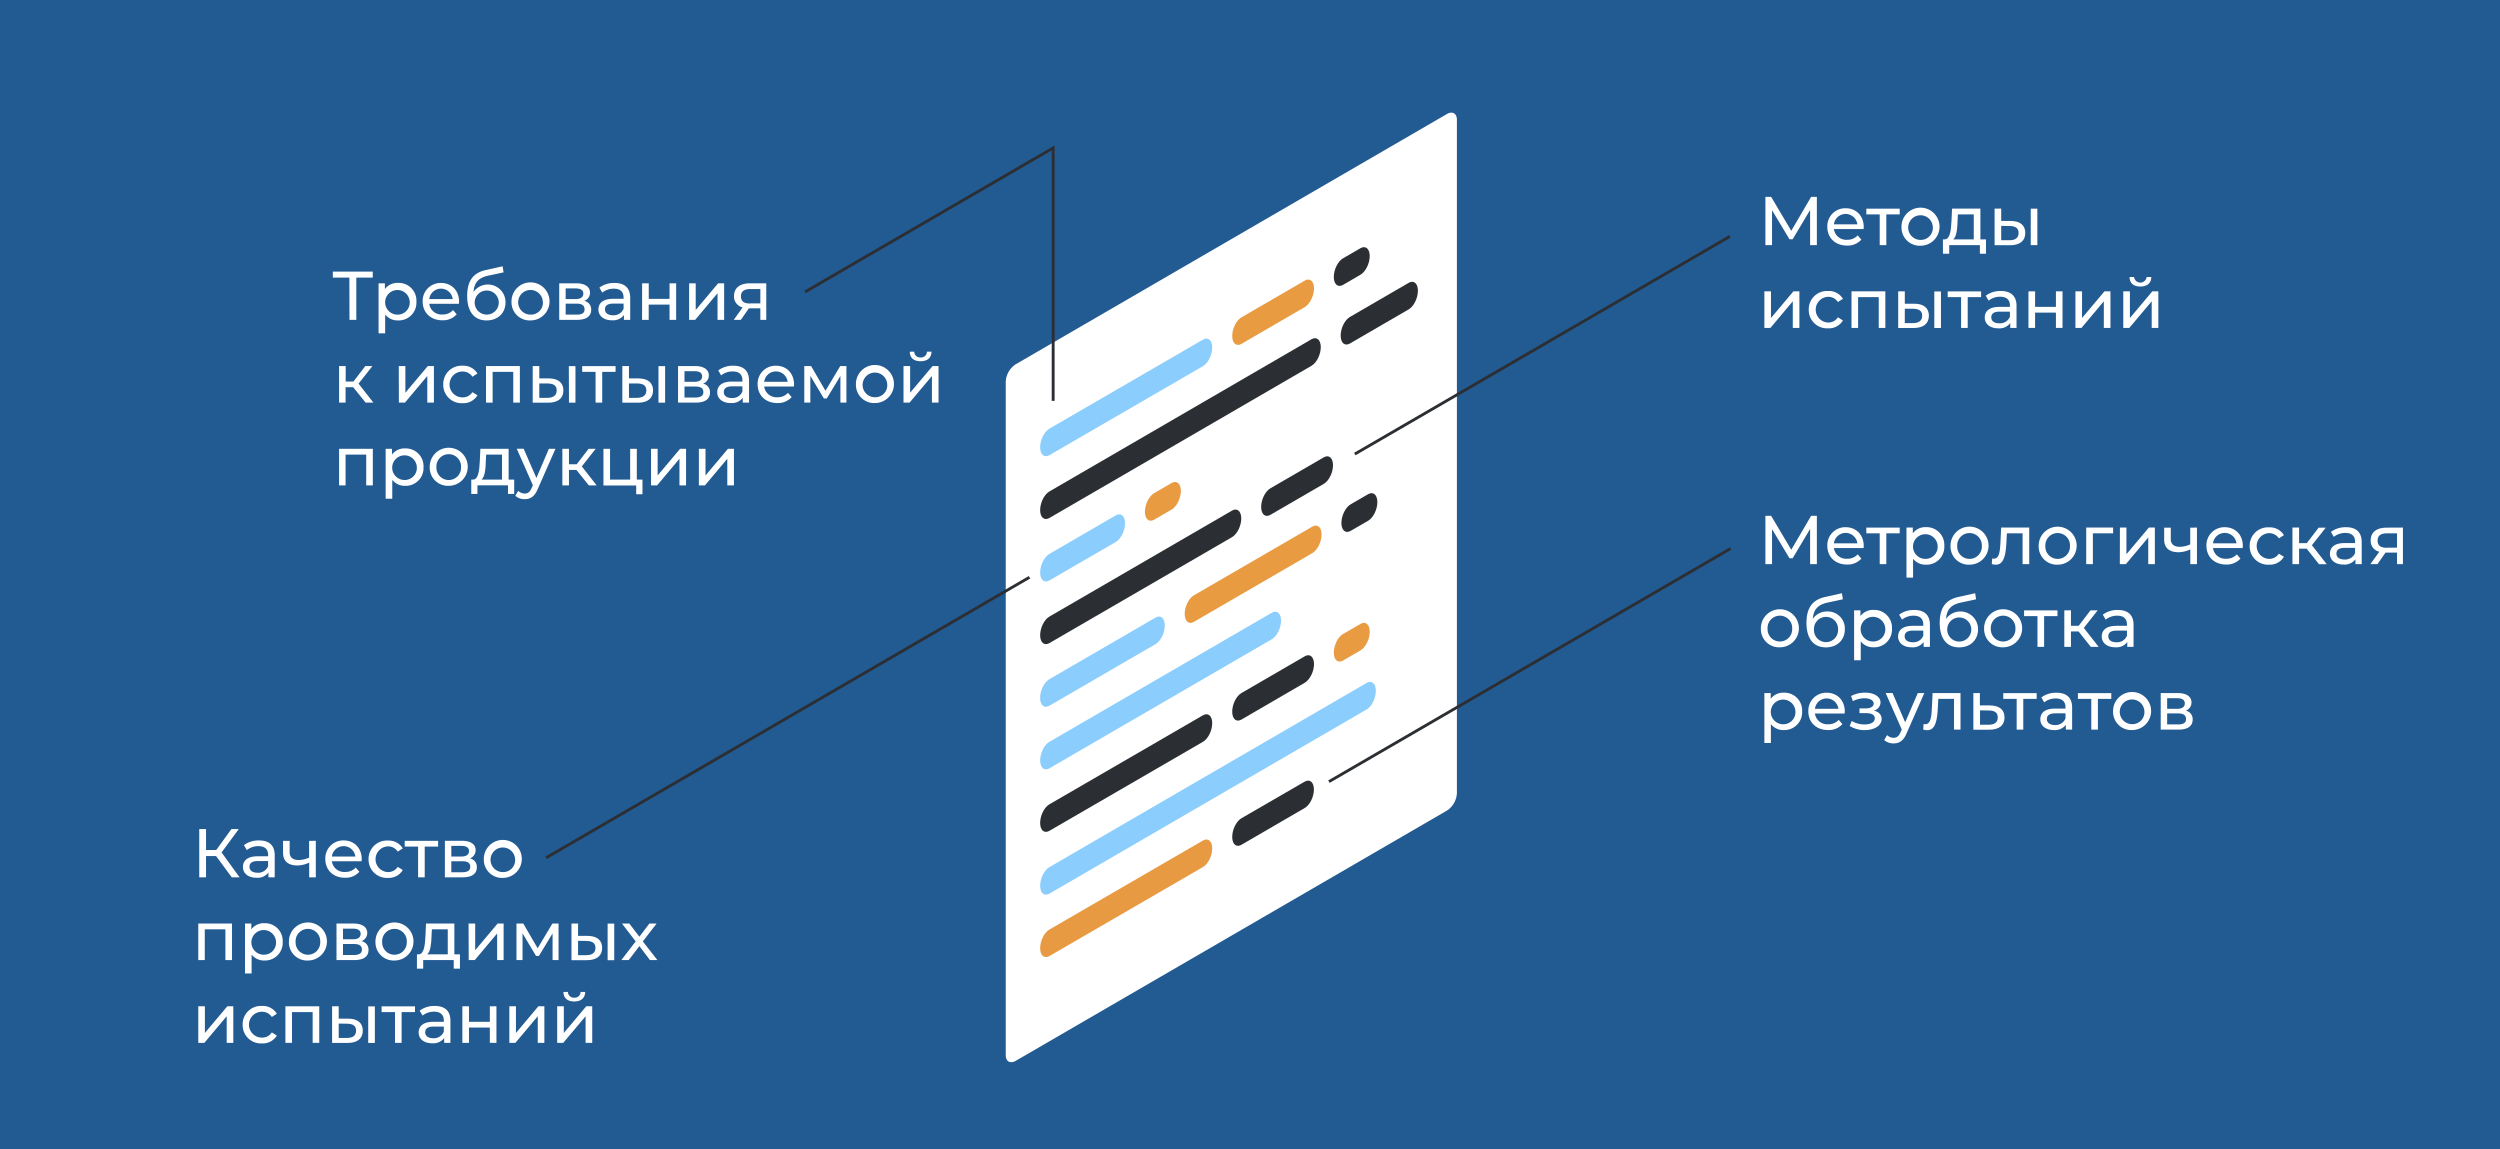 <svg xmlns="http://www.w3.org/2000/svg" viewBox="0 0 870 400"><defs><style>.cls-1{fill:#225a92;}.cls-2{fill:#fff;}.cls-3{fill:#8bcdfd;}.cls-4{fill:#e99b42;}.cls-5{fill:#2b2e32;}.cls-6{fill:#e89a42;}.cls-7{fill:none;stroke:#2b2e32;stroke-miterlimit:10;}</style></defs><g id="Layer_2" data-name="Layer 2"><g id="Layer_1-2" data-name="Layer 1"><rect class="cls-1" width="870" height="400"/><path class="cls-2" d="M507,276.08a7.71,7.71,0,0,1-3.46,6l-150.08,87.1c-1.9,1.1-3.46.2-3.46-2V132.77a7.71,7.71,0,0,1,3.46-6l150.08-87.1c1.9-1.1,3.46-.2,3.46,2Z"/><path class="cls-3" d="M418.65,127.41l-53.48,31c-1.77,1-3.2-.21-3.2-2.76s1.43-5.45,3.2-6.47l53.48-31c1.77-1,3.2.21,3.2,2.76S420.42,126.38,418.65,127.41Z"/><path class="cls-4" d="M454.05,106.87,432,119.68c-1.76,1-3.19-.21-3.19-2.76s1.43-5.45,3.19-6.47l22.09-12.82c1.76-1,3.19.22,3.19,2.77S455.81,105.84,454.05,106.87Z"/><path class="cls-5" d="M473.47,95.59l-6.12,3.56c-1.76,1-3.19-.22-3.19-2.77s1.43-5.45,3.19-6.47l6.12-3.55c1.76-1,3.19.21,3.19,2.76S475.23,94.57,473.47,95.59Z"/><path class="cls-5" d="M456.44,127.27l-91.27,53c-1.77,1-3.2-.21-3.2-2.76s1.43-5.45,3.2-6.47l91.27-53c1.76-1,3.19.22,3.19,2.77S458.2,126.24,456.44,127.27Z"/><path class="cls-5" d="M490.24,107.65l-20.49,11.9c-1.77,1-3.2-.22-3.2-2.77s1.43-5.45,3.2-6.47l20.49-11.89c1.76-1,3.19.21,3.19,2.76S492,106.63,490.24,107.65Z"/><path class="cls-3" d="M388.32,188.59,365.17,202c-1.77,1-3.2-.21-3.2-2.76s1.43-5.45,3.2-6.47l23.15-13.44c1.76-1,3.19.22,3.19,2.77S390.08,187.57,388.32,188.59Z"/><path class="cls-4" d="M407.74,177.32l-6.12,3.55c-1.76,1-3.19-.22-3.19-2.77s1.43-5.44,3.19-6.47l6.12-3.55c1.77-1,3.2.21,3.2,2.77S409.51,176.29,407.74,177.32Z"/><path class="cls-5" d="M428.77,186.91l-63.6,36.9c-1.77,1-3.2-.21-3.2-2.76s1.43-5.45,3.2-6.47l63.6-36.91c1.76-1,3.19.21,3.19,2.76S430.53,185.88,428.77,186.91Z"/><path class="cls-5" d="M460.7,168.37l-18.63,10.81c-1.76,1-3.19-.21-3.19-2.76s1.43-5.45,3.19-6.47l18.63-10.81c1.76-1,3.19.21,3.19,2.76S462.46,167.35,460.7,168.37Z"/><path class="cls-3" d="M402.16,224.14l-37,21.46c-1.77,1-3.2-.21-3.2-2.76s1.43-5.45,3.2-6.47l37-21.47c1.76-1,3.19.22,3.19,2.77S403.92,223.11,402.16,224.14Z"/><path class="cls-4" d="M456.71,192.48l-41.25,23.94c-1.76,1-3.19-.22-3.19-2.77s1.43-5.45,3.19-6.47l41.25-23.93c1.76-1,3.19.21,3.19,2.76S458.47,191.46,456.71,192.48Z"/><path class="cls-5" d="M476.13,181.21,470,184.76c-1.76,1-3.19-.22-3.19-2.77s1.43-5.44,3.19-6.47l6.12-3.55c1.77-1,3.2.22,3.2,2.77S477.9,180.18,476.13,181.21Z"/><path class="cls-3" d="M442.6,222.45l-77.43,44.94c-1.77,1-3.2-.21-3.2-2.76s1.43-5.45,3.2-6.47l77.43-44.94c1.77-1,3.2.21,3.2,2.76S444.37,221.43,442.6,222.45Z"/><path class="cls-5" d="M418.65,258.14l-53.48,31c-1.77,1-3.2-.21-3.2-2.76s1.43-5.45,3.2-6.47l53.48-31c1.77-1,3.2.21,3.2,2.76S420.42,257.12,418.65,258.14Z"/><path class="cls-5" d="M454.05,237.6,432,250.42c-1.76,1-3.19-.21-3.19-2.76s1.43-5.45,3.19-6.47l22.09-12.82c1.76-1,3.19.21,3.19,2.76S455.81,236.58,454.05,237.6Z"/><path class="cls-4" d="M473.47,226.33l-6.12,3.55c-1.76,1-3.19-.21-3.19-2.76s1.43-5.45,3.19-6.47l6.12-3.55c1.76-1,3.19.21,3.19,2.76S475.23,225.31,473.47,226.33Z"/><path class="cls-3" d="M475.6,246.88,365.17,311c-1.77,1-3.2-.21-3.2-2.76s1.43-5.45,3.2-6.47L475.6,237.65c1.76-1,3.19.21,3.19,2.76S477.36,245.86,475.6,246.88Z"/><path class="cls-6" d="M418.65,301.72l-53.48,31c-1.77,1-3.2-.21-3.2-2.76s1.43-5.45,3.2-6.47l53.48-31c1.77-1,3.2.21,3.2,2.76S420.42,300.7,418.65,301.72Z"/><path class="cls-5" d="M454.05,281.18,432,294c-1.76,1-3.19-.21-3.19-2.76s1.43-5.45,3.19-6.48L454.05,272c1.76-1,3.19.21,3.19,2.76S455.81,280.16,454.05,281.18Z"/><line class="cls-7" x1="190" y1="298.53" x2="358.26" y2="200.89"/><line class="cls-7" x1="471.47" y1="158.01" x2="602.02" y2="82.25"/><line class="cls-7" x1="462.47" y1="272.01" x2="602.26" y2="190.89"/><path class="cls-2" d="M121.58,96.6h-5.76V94.51h13.9V96.6H124v14.71h-2.38Z"/><path class="cls-2" d="M144.91,105a6.18,6.18,0,0,1-6.43,6.51,5.44,5.44,0,0,1-4.44-2.07V116h-2.3V98.59h2.2v2a5.43,5.43,0,0,1,4.54-2.14A6.17,6.17,0,0,1,144.91,105Zm-2.33,0a4.28,4.28,0,1,0-4.29,4.49A4.2,4.2,0,0,0,142.58,105Z"/><path class="cls-2" d="M159.7,105.72H149.38a4.3,4.3,0,0,0,4.6,3.72,4.77,4.77,0,0,0,3.68-1.53l1.27,1.48a6.38,6.38,0,0,1-5,2.07c-4.1,0-6.84-2.71-6.84-6.51a6.23,6.23,0,0,1,6.39-6.48c3.67,0,6.28,2.64,6.28,6.56C159.74,105.22,159.72,105.51,159.7,105.72Zm-10.32-1.65h8.16a4.11,4.11,0,0,0-8.16,0Z"/><path class="cls-2" d="M175.92,105.22c0,3.74-2.69,6.29-6.58,6.29-4.34,0-6.76-3.12-6.76-8.48s2.13-8.11,6.52-9.07l5.81-1.3.34,2.12-5.35,1.15c-3.32.72-4.88,2.35-5.12,5.66a6.14,6.14,0,0,1,11.14,3.63Zm-2.35.07a4.19,4.19,0,1,0-8.38,0,4.19,4.19,0,1,0,8.38,0Z"/><path class="cls-2" d="M178,105a6.62,6.62,0,1,1,6.63,6.51A6.33,6.33,0,0,1,178,105Zm10.9,0a4.29,4.29,0,1,0-4.27,4.49A4.17,4.17,0,0,0,188.93,105Z"/><path class="cls-2" d="M205.73,107.81c0,2.21-1.63,3.5-5,3.5h-6.12V98.59h5.91c3,0,4.8,1.18,4.8,3.27a3,3,0,0,1-2,2.85A3,3,0,0,1,205.73,107.81Zm-8.88-3.74h3.45c1.76,0,2.69-.65,2.69-1.88s-.93-1.82-2.69-1.82h-3.45Zm6.57,3.6c0-1.32-.84-2-2.73-2h-3.84v3.82h3.69C202.44,109.54,203.42,109,203.42,107.67Z"/><path class="cls-2" d="M219.31,103.63v7.68h-2.18v-1.68a4.72,4.72,0,0,1-4.18,1.83c-2.88,0-4.7-1.54-4.7-3.75,0-2,1.32-3.72,5.11-3.72H217v-.45c0-2-1.13-3.08-3.41-3.08a6.42,6.42,0,0,0-4,1.37l-1-1.73a8.49,8.49,0,0,1,5.25-1.63C217.34,98.47,219.31,100.15,219.31,103.63Zm-2.3,3.8v-1.78h-3.55c-2.28,0-2.93.89-2.93,2,0,1.27,1.05,2.06,2.81,2.06A3.7,3.7,0,0,0,217,107.43Z"/><path class="cls-2" d="M223.46,98.59h2.31V104H233v-5.4h2.3v12.72H233V106h-7.25v5.32h-2.31Z"/><path class="cls-2" d="M239.81,98.59h2.3v9.27l7.8-9.27H252v12.72h-2.3v-9.26l-7.78,9.26h-2.11Z"/><path class="cls-2" d="M266.66,98.59v12.72H264.6v-4h-4l-2.79,4h-2.47l3.1-4.34a3.83,3.83,0,0,1-3-3.91c0-3,2.19-4.47,5.59-4.47Zm-5.59,7h3.53v-5h-3.43c-2.12,0-3.32.74-3.32,2.52S258.93,105.63,261.07,105.63Z"/><path class="cls-2" d="M122.9,134.74h-2.64v5.37H118V127.39h2.3v5.38H123l4.13-5.38h2.47l-4.82,6.12,5.16,6.6h-2.71Z"/><path class="cls-2" d="M138.77,127.39h2.3v9.27l7.8-9.27H151v12.72h-2.3v-9.26l-7.78,9.26h-2.11Z"/><path class="cls-2" d="M154.25,133.75a6.36,6.36,0,0,1,6.72-6.48,5.68,5.68,0,0,1,5.18,2.71l-1.75,1.13a4,4,0,0,0-3.46-1.82,4.48,4.48,0,0,0,0,9,4,4,0,0,0,3.46-1.82l1.75,1.1a5.68,5.68,0,0,1-5.18,2.74A6.38,6.38,0,0,1,154.25,133.75Z"/><path class="cls-2" d="M180.91,127.39v12.72h-2.3v-10.7h-7.18v10.7h-2.3V127.39Z"/><path class="cls-2" d="M196.06,135.87c0,2.76-1.92,4.29-5.33,4.27l-5.35,0V127.39h2.3v4.3l3.43,0C194.33,131.74,196.06,133.25,196.06,135.87Zm-2.33,0c0-1.68-1.08-2.4-3.17-2.42l-2.88,0v5l2.88,0C192.62,138.41,193.73,137.55,193.73,135.84Zm4.22-8.45h2.31v12.72H198Z"/><path class="cls-2" d="M214.22,129.41h-4.65v10.7h-2.31v-10.7h-4.65v-2h11.61Z"/><path class="cls-2" d="M227.26,135.87c0,2.76-1.92,4.29-5.33,4.27l-5.36,0V127.39h2.31v4.3l3.43,0C225.53,131.74,227.26,133.25,227.26,135.87Zm-2.33,0c0-1.68-1.08-2.4-3.17-2.42l-2.88,0v5l2.88,0C223.82,138.41,224.93,137.55,224.93,135.84Zm4.22-8.45h2.31v12.72h-2.31Z"/><path class="cls-2" d="M247.08,136.61c0,2.21-1.63,3.5-5,3.5h-6.12V127.39h5.91c3,0,4.8,1.18,4.8,3.27a3,3,0,0,1-2,2.85A3,3,0,0,1,247.08,136.61Zm-8.88-3.74h3.45c1.76,0,2.69-.65,2.69-1.88s-.93-1.82-2.69-1.82H238.2Zm6.57,3.6c0-1.32-.83-1.95-2.73-1.95H238.2v3.82h3.69C243.79,138.34,244.77,137.76,244.77,136.47Z"/><path class="cls-2" d="M260.66,132.43v7.68h-2.18v-1.68a4.72,4.72,0,0,1-4.18,1.83c-2.88,0-4.7-1.54-4.7-3.75,0-2,1.32-3.72,5.11-3.72h3.65v-.45c0-2-1.13-3.08-3.41-3.08a6.42,6.42,0,0,0-4,1.37l-1-1.73a8.49,8.49,0,0,1,5.25-1.63C258.7,127.27,260.66,129,260.66,132.43Zm-2.3,3.8v-1.78h-3.55c-2.28,0-2.93.89-2.93,2,0,1.27,1.05,2.06,2.81,2.06A3.69,3.69,0,0,0,258.36,136.23Z"/><path class="cls-2" d="M276.26,134.52H265.94a4.31,4.31,0,0,0,4.61,3.72,4.74,4.74,0,0,0,3.67-1.53l1.28,1.48a6.39,6.39,0,0,1-5,2.07c-4.11,0-6.84-2.71-6.84-6.51a6.23,6.23,0,0,1,6.38-6.48c3.67,0,6.29,2.64,6.29,6.56A5.6,5.6,0,0,1,276.26,134.52Zm-10.32-1.65h8.16a4.11,4.11,0,0,0-8.16,0Z"/><path class="cls-2" d="M294.55,127.39v12.72h-2.09v-9.28l-4.75,7.84h-1L282,130.8v9.31h-2.11V127.39h2.37l5,8.6,5.14-8.6Z"/><path class="cls-2" d="M297.86,133.75a6.62,6.62,0,1,1,6.63,6.51A6.33,6.33,0,0,1,297.86,133.75Zm10.9,0a4.29,4.29,0,1,0-4.27,4.49A4.17,4.17,0,0,0,308.76,133.75Z"/><path class="cls-2" d="M314.42,127.39h2.31v9.27l7.8-9.27h2.08v12.72h-2.3v-9.26l-7.78,9.26h-2.11Zm2.19-5h1.56a2,2,0,0,0,2.18,2,2,2,0,0,0,2.21-2h1.61c-.05,2.16-1.47,3.32-3.8,3.32S316.63,124.58,316.61,122.42Z"/><path class="cls-2" d="M129.74,156.19v12.72h-2.3v-10.7h-7.18v10.7H118V156.19Z"/><path class="cls-2" d="M147.38,162.55a6.18,6.18,0,0,1-6.43,6.51,5.44,5.44,0,0,1-4.44-2.07v6.58h-2.3V156.19h2.21v2a5.4,5.4,0,0,1,4.53-2.14A6.18,6.18,0,0,1,147.38,162.55Zm-2.32,0a4.29,4.29,0,1,0-4.3,4.49A4.21,4.21,0,0,0,145.06,162.55Z"/><path class="cls-2" d="M149.54,162.55a6.62,6.62,0,1,1,6.63,6.51A6.33,6.33,0,0,1,149.54,162.55Zm10.9,0a4.29,4.29,0,1,0-8.57,0,4.29,4.29,0,1,0,8.57,0Z"/><path class="cls-2" d="M178.94,166.9v5h-2.16v-3H166.15v3H164v-5h.67c1.82-.1,2.14-3.19,2.3-6.41l.2-4.3H177V166.9Zm-11.37,0h7.13v-8.69h-5.52l-.12,2.45C169,163.3,168.72,165.89,167.57,166.9Z"/><path class="cls-2" d="M193.3,156.19l-6.17,14c-1.13,2.68-2.6,3.52-4.54,3.52a4.76,4.76,0,0,1-3.26-1.17l1-1.73a3.26,3.26,0,0,0,2.28.94c1.1,0,1.8-.51,2.43-2l.4-.89-5.61-12.7h2.4l4.44,10.18L191,156.19Z"/><path class="cls-2" d="M200.59,163.54H198v5.37h-2.3V156.19H198v5.38h2.69l4.13-5.38h2.47l-4.82,6.12,5.16,6.6h-2.72Z"/><path class="cls-2" d="M223.58,166.9V172H221.4v-3.05H210V156.19h2.3V166.9h7V156.19h2.31V166.9Z"/><path class="cls-2" d="M226.56,156.19h2.3v9.27l7.8-9.27h2.09v12.72h-2.3v-9.26l-7.78,9.26h-2.11Z"/><path class="cls-2" d="M243.21,156.19h2.31v9.27l7.8-9.27h2.09v12.72H253.1v-9.26l-7.77,9.26h-2.12Z"/><path class="cls-2" d="M629.92,85.31l0-12.24-6.08,10.2h-1.1l-6.07-10.12V85.31h-2.31V68.51h2l7,11.81,6.91-11.81h2l0,16.8Z"/><path class="cls-2" d="M648.52,79.72H638.2a4.31,4.31,0,0,0,4.61,3.72,4.75,4.75,0,0,0,3.67-1.53l1.27,1.48a6.36,6.36,0,0,1-5,2.07c-4.11,0-6.84-2.71-6.84-6.51a6.23,6.23,0,0,1,6.38-6.48c3.67,0,6.29,2.64,6.29,6.56C648.57,79.22,648.54,79.51,648.52,79.72ZM638.2,78.07h8.16a4.11,4.11,0,0,0-8.16,0Z"/><path class="cls-2" d="M661.1,74.61h-4.66v10.7h-2.3V74.61h-4.66v-2H661.1Z"/><path class="cls-2" d="M661.72,79a6.62,6.62,0,1,1,6.62,6.51A6.33,6.33,0,0,1,661.72,79Zm10.9,0a4.29,4.29,0,1,0-4.28,4.49A4.18,4.18,0,0,0,672.62,79Z"/><path class="cls-2" d="M691.12,83.3v5H689v-3H678.33v3h-2.19v-5h.68c1.82-.1,2.13-3.19,2.3-6.41l.19-4.3h9.87V83.3Zm-11.38,0h7.13V74.61h-5.52l-.12,2.45C681.14,79.7,680.9,82.29,679.74,83.3Z"/><path class="cls-2" d="M704.8,81.07c0,2.76-1.92,4.29-5.33,4.27l-5.35,0V72.59h2.3v4.3l3.44,0C703.07,76.94,704.8,78.45,704.8,81.07Zm-2.33,0c0-1.68-1.08-2.4-3.17-2.42l-2.88-.05v5l2.88,0C701.37,83.61,702.47,82.75,702.47,81Zm4.23-8.45H709V85.31h-2.3Z"/><path class="cls-2" d="M614,101.39h2.3v9.27l7.8-9.27h2.09v12.72h-2.3v-9.26l-7.78,9.26H614Z"/><path class="cls-2" d="M629.44,107.75a6.36,6.36,0,0,1,6.72-6.48,5.67,5.67,0,0,1,5.18,2.71l-1.75,1.13a3.94,3.94,0,0,0-3.45-1.82,4.48,4.48,0,0,0,0,8.95,3.94,3.94,0,0,0,3.45-1.82l1.75,1.1a5.67,5.67,0,0,1-5.18,2.74A6.38,6.38,0,0,1,629.44,107.75Z"/><path class="cls-2" d="M656.1,101.39v12.72h-2.3v-10.7h-7.18v10.7h-2.3V101.39Z"/><path class="cls-2" d="M671.25,109.87c0,2.76-1.92,4.29-5.33,4.27l-5.35,0V101.39h2.3v4.3l3.43,0C669.52,105.74,671.25,107.25,671.25,109.87Zm-2.33,0c0-1.68-1.08-2.4-3.17-2.42l-2.88,0v5l2.88,0C667.82,112.41,668.92,111.55,668.92,109.84Zm4.22-8.45h2.31v12.72h-2.31Z"/><path class="cls-2" d="M689.42,103.41h-4.66v10.7h-2.3v-10.7H677.8v-2h11.62Z"/><path class="cls-2" d="M701.75,106.43v7.68h-2.18v-1.68a4.72,4.72,0,0,1-4.18,1.83c-2.88,0-4.7-1.54-4.7-3.75,0-2,1.32-3.72,5.11-3.72h3.65v-.45c0-2-1.13-3.08-3.41-3.08a6.42,6.42,0,0,0-4,1.37l-1-1.73a8.49,8.49,0,0,1,5.25-1.63C699.78,101.27,701.75,103,701.75,106.43Zm-2.3,3.8v-1.78h-3.56c-2.27,0-2.92.89-2.92,2,0,1.27,1,2.06,2.81,2.06A3.7,3.7,0,0,0,699.45,110.23Z"/><path class="cls-2" d="M705.9,101.39h2.31v5.4h7.25v-5.4h2.3v12.72h-2.3v-5.32h-7.25v5.32H705.9Z"/><path class="cls-2" d="M722.25,101.39h2.3v9.27l7.8-9.27h2.09v12.72h-2.31v-9.26l-7.77,9.26h-2.11Z"/><path class="cls-2" d="M738.9,101.39h2.31v9.27l7.8-9.27h2.09v12.72h-2.31v-9.26L741,114.11H738.9Zm2.19-5h1.56a2.21,2.21,0,0,0,4.39,0h1.61c0,2.16-1.47,3.32-3.8,3.32S741.11,98.58,741.09,96.42Z"/><path class="cls-2" d="M629.92,196.31l0-12.24-6.08,10.2h-1.1l-6.07-10.12v12.16h-2.31v-16.8h2l7,11.81,6.91-11.81h2l0,16.8Z"/><path class="cls-2" d="M648.52,190.72H638.2a4.31,4.31,0,0,0,4.61,3.72,4.75,4.75,0,0,0,3.67-1.53l1.27,1.48a6.36,6.36,0,0,1-5,2.07c-4.11,0-6.84-2.71-6.84-6.51a6.23,6.23,0,0,1,6.38-6.48c3.67,0,6.29,2.64,6.29,6.56C648.57,190.22,648.54,190.51,648.52,190.72Zm-10.32-1.65h8.16a4.11,4.11,0,0,0-8.16,0Z"/><path class="cls-2" d="M661.1,185.61h-4.66v10.7h-2.3v-10.7h-4.66v-2H661.1Z"/><path class="cls-2" d="M676.62,190a6.18,6.18,0,0,1-6.43,6.51,5.44,5.44,0,0,1-4.44-2.07V201h-2.3V183.59h2.21v2a5.4,5.4,0,0,1,4.53-2.14A6.17,6.17,0,0,1,676.62,190Zm-2.32,0a4.29,4.29,0,1,0-4.3,4.49A4.21,4.21,0,0,0,674.3,190Z"/><path class="cls-2" d="M678.78,190a6.62,6.62,0,1,1,6.63,6.51A6.33,6.33,0,0,1,678.78,190Zm10.9,0a4.29,4.29,0,1,0-8.57,0,4.29,4.29,0,1,0,8.57,0Z"/><path class="cls-2" d="M706.17,183.59v12.72h-2.31v-10.7h-5.47l-.14,2.83c-.22,4.49-.82,8.07-3.7,8.07a5.6,5.6,0,0,1-1.42-.22l.15-1.94a3.36,3.36,0,0,0,.58.07c2.06,0,2.16-3.12,2.32-6.12l.22-4.71Z"/><path class="cls-2" d="M709.46,190a6.61,6.61,0,1,1,6.62,6.51A6.33,6.33,0,0,1,709.46,190Zm10.89,0a4.29,4.29,0,1,0-8.57,0,4.29,4.29,0,1,0,8.57,0Z"/><path class="cls-2" d="M735.38,185.61h-7.06v10.7H726V183.59h9.36Z"/><path class="cls-2" d="M737.73,183.59H740v9.27l7.8-9.27h2.09v12.72h-2.3v-9.26l-7.78,9.26h-2.11Z"/><path class="cls-2" d="M764.54,183.59v12.72h-2.31v-5.13a9.81,9.81,0,0,1-4.1,1c-3.1,0-5-1.39-5-4.42v-4.13h2.3v4c0,1.8,1.2,2.66,3.15,2.66a9.28,9.28,0,0,0,3.62-.84v-5.81Z"/><path class="cls-2" d="M780.45,190.72H770.13a4.3,4.3,0,0,0,4.6,3.72,4.77,4.77,0,0,0,3.68-1.53l1.27,1.48a6.38,6.38,0,0,1-5,2.07c-4.1,0-6.84-2.71-6.84-6.51a6.23,6.23,0,0,1,6.39-6.48c3.67,0,6.28,2.64,6.28,6.56C780.49,190.22,780.47,190.51,780.45,190.72Zm-10.32-1.65h8.16a4.11,4.11,0,0,0-8.16,0Z"/><path class="cls-2" d="M782.89,190a6.36,6.36,0,0,1,6.73-6.48,5.68,5.68,0,0,1,5.18,2.72l-1.75,1.12a4,4,0,0,0-3.46-1.82,4.48,4.48,0,0,0,0,8.95,4,4,0,0,0,3.46-1.82l1.75,1.1a5.69,5.69,0,0,1-5.18,2.74A6.38,6.38,0,0,1,782.89,190Z"/><path class="cls-2" d="M802.72,190.94h-2.64v5.37h-2.31V183.59h2.31V189h2.69l4.12-5.38h2.48l-4.83,6.12,5.16,6.6H807Z"/><path class="cls-2" d="M821.87,188.63v7.68h-2.18v-1.68a4.72,4.72,0,0,1-4.18,1.83c-2.88,0-4.7-1.54-4.7-3.75,0-2,1.31-3.72,5.11-3.72h3.65v-.45c0-1.95-1.13-3.08-3.41-3.08a6.47,6.47,0,0,0-4,1.37l-1-1.73a8.49,8.49,0,0,1,5.25-1.63C819.9,183.47,821.87,185.15,821.87,188.63Zm-2.3,3.8v-1.78H816c-2.28,0-2.92.89-2.92,2,0,1.27,1,2.06,2.8,2.06A3.7,3.7,0,0,0,819.57,192.43Z"/><path class="cls-2" d="M836.22,183.59v12.72h-2.06v-4h-4l-2.79,4h-2.47L828,192a3.83,3.83,0,0,1-3-3.91c0-3,2.19-4.47,5.59-4.47Zm-5.59,7h3.53v-5h-3.43c-2.12,0-3.32.74-3.32,2.52S828.49,190.63,830.63,190.63Z"/><path class="cls-2" d="M612.78,218.75a6.62,6.62,0,1,1,6.63,6.51A6.33,6.33,0,0,1,612.78,218.75Zm10.9,0a4.29,4.29,0,1,0-8.57,0,4.29,4.29,0,1,0,8.57,0Z"/><path class="cls-2" d="M642,219c0,3.74-2.69,6.29-6.58,6.29-4.35,0-6.77-3.12-6.77-8.48s2.14-8.11,6.53-9.07l5.81-1.3.33,2.12-5.35,1.15c-3.31.72-4.87,2.35-5.11,5.66a5.84,5.84,0,0,1,5-2.57A5.9,5.9,0,0,1,642,219Zm-2.36.07a4.19,4.19,0,1,0-8.37,0,4.19,4.19,0,1,0,8.37,0Z"/><path class="cls-2" d="M658.41,218.75a6.18,6.18,0,0,1-6.43,6.51,5.42,5.42,0,0,1-4.44-2.07v6.58h-2.31V212.39h2.21v2a5.4,5.4,0,0,1,4.54-2.14A6.18,6.18,0,0,1,658.41,218.75Zm-2.33,0a4.29,4.29,0,1,0-4.3,4.49A4.2,4.2,0,0,0,656.08,218.75Z"/><path class="cls-2" d="M671.61,217.43v7.68h-2.19v-1.68a4.69,4.69,0,0,1-4.17,1.83c-2.88,0-4.71-1.54-4.71-3.75,0-2,1.32-3.72,5.12-3.72h3.64v-.45c0-2-1.12-3.08-3.4-3.08a6.45,6.45,0,0,0-4,1.37l-1-1.73a8.52,8.52,0,0,1,5.26-1.63C669.64,212.27,671.61,214,671.61,217.43Zm-2.31,3.8v-1.78h-3.55c-2.28,0-2.93.89-2.93,2,0,1.27,1.06,2.06,2.81,2.06A3.68,3.68,0,0,0,669.3,221.23Z"/><path class="cls-2" d="M688.36,219c0,3.74-2.69,6.29-6.58,6.29-4.34,0-6.76-3.12-6.76-8.48s2.13-8.11,6.52-9.07l5.81-1.3.34,2.12-5.35,1.15c-3.32.72-4.88,2.35-5.12,5.66A6.14,6.14,0,0,1,688.36,219Zm-2.35.07a4.19,4.19,0,1,0-8.38,0,4.19,4.19,0,1,0,8.38,0Z"/><path class="cls-2" d="M690.47,218.75a6.62,6.62,0,1,1,6.63,6.51A6.33,6.33,0,0,1,690.47,218.75Zm10.9,0a4.29,4.29,0,1,0-8.57,0,4.29,4.29,0,1,0,8.57,0Z"/><path class="cls-2" d="M716,214.41h-4.65v10.7h-2.31v-10.7h-4.66v-2H716Z"/><path class="cls-2" d="M723.33,219.74h-2.64v5.37h-2.31V212.39h2.31v5.38h2.69l4.12-5.38H730l-4.83,6.12,5.16,6.6H727.6Z"/><path class="cls-2" d="M742.48,217.43v7.68h-2.19v-1.68a4.69,4.69,0,0,1-4.17,1.83c-2.88,0-4.71-1.54-4.71-3.75,0-2,1.32-3.72,5.12-3.72h3.65v-.45c0-2-1.13-3.08-3.41-3.08a6.45,6.45,0,0,0-4,1.37l-1-1.73a8.52,8.52,0,0,1,5.26-1.63C740.51,212.27,742.48,214,742.48,217.43Zm-2.3,3.8v-1.78h-3.56c-2.28,0-2.93.89-2.93,2,0,1.27,1.06,2.06,2.81,2.06A3.7,3.7,0,0,0,740.18,221.23Z"/><path class="cls-2" d="M627.14,247.55a6.19,6.19,0,0,1-6.44,6.51,5.44,5.44,0,0,1-4.44-2.07v6.58H614V241.19h2.21v2a5.4,5.4,0,0,1,4.53-2.14A6.18,6.18,0,0,1,627.14,247.55Zm-2.33,0a4.29,4.29,0,1,0-4.3,4.49A4.21,4.21,0,0,0,624.81,247.55Z"/><path class="cls-2" d="M641.92,248.32H631.6a4.31,4.31,0,0,0,4.61,3.72,4.75,4.75,0,0,0,3.67-1.53l1.27,1.48a6.36,6.36,0,0,1-5,2.07c-4.11,0-6.85-2.71-6.85-6.51a6.24,6.24,0,0,1,6.39-6.48c3.67,0,6.29,2.64,6.29,6.55C642,247.82,641.94,248.11,641.92,248.32Zm-10.32-1.65h8.16a4.11,4.11,0,0,0-8.16,0Z"/><path class="cls-2" d="M654.81,250.22c0,2.3-2.55,3.86-5.93,3.86a9.74,9.74,0,0,1-5.18-1.44l.69-1.75a8.59,8.59,0,0,0,4.47,1.22c2.16,0,3.57-.79,3.57-2.08s-1.1-1.85-3-1.85h-2.33v-1.66h2.16c1.7,0,2.78-.62,2.78-1.7s-1.29-1.83-3.24-1.83a9.5,9.5,0,0,0-4,1l-.62-1.78a10.47,10.47,0,0,1,4.87-1.17c3.1,0,5.38,1.39,5.38,3.45a3.09,3.09,0,0,1-2.31,2.81C653.85,247.72,654.81,248.75,654.81,250.22Z"/><path class="cls-2" d="M669.66,241.19l-6.16,14c-1.13,2.69-2.6,3.52-4.54,3.52a4.76,4.76,0,0,1-3.26-1.17l1-1.73a3.26,3.26,0,0,0,2.28.94c1.1,0,1.8-.51,2.42-2l.41-.89-5.61-12.7h2.4L663,251.37l4.39-10.18Z"/><path class="cls-2" d="M682.26,241.19v12.72H680v-10.7h-5.47l-.15,2.83c-.21,4.49-.81,8.07-3.69,8.07a5.53,5.53,0,0,1-1.42-.22l.15-1.94a3.15,3.15,0,0,0,.57.07c2.07,0,2.16-3.12,2.33-6.12l.22-4.71Z"/><path class="cls-2" d="M697.58,249.67c0,2.76-1.92,4.29-5.33,4.27l-5.52,0V241.19H689v4.3l3.58,0C695.85,245.54,697.58,247.05,697.58,249.67Zm-2.36,0c0-1.68-1.05-2.4-3.17-2.42l-3-.05v5l3,0C694.14,252.21,695.22,251.35,695.22,249.64Z"/><path class="cls-2" d="M708.76,243.21H704.1v10.7h-2.3v-10.7h-4.66v-2h11.62Z"/><path class="cls-2" d="M721.1,246.23v7.68h-2.19v-1.68a4.7,4.7,0,0,1-4.17,1.83c-2.88,0-4.71-1.54-4.71-3.75,0-2,1.32-3.72,5.11-3.72h3.65v-.45c0-1.95-1.13-3.08-3.41-3.08a6.42,6.42,0,0,0-4,1.37l-1-1.72a8.46,8.46,0,0,1,5.26-1.64C719.13,241.07,721.1,242.75,721.1,246.23Zm-2.31,3.8v-1.78h-3.55c-2.28,0-2.93.89-2.93,2,0,1.27,1.06,2.06,2.81,2.06A3.68,3.68,0,0,0,718.79,250Z"/><path class="cls-2" d="M734.73,243.21h-4.66v10.7h-2.3v-10.7h-4.66v-2h11.62Z"/><path class="cls-2" d="M735.35,247.55a6.62,6.62,0,1,1,6.63,6.51A6.33,6.33,0,0,1,735.35,247.55Zm10.9,0A4.29,4.29,0,1,0,742,252,4.17,4.17,0,0,0,746.25,247.55Z"/><path class="cls-2" d="M763.05,250.41c0,2.21-1.63,3.5-5,3.5h-6.12V241.19h5.91c3,0,4.8,1.18,4.8,3.27a3,3,0,0,1-2,2.85A3,3,0,0,1,763.05,250.41Zm-8.88-3.74h3.45c1.76,0,2.69-.65,2.69-1.88s-.93-1.82-2.69-1.82h-3.45Zm6.57,3.6c0-1.32-.84-2-2.73-2h-3.84v3.82h3.69C759.76,252.14,760.74,251.56,760.74,250.27Z"/><path class="cls-2" d="M75.2,297.92H71.7v7.39H69.34v-16.8H71.7v7.3h3.55l5.28-7.3H83.1l-6,8.14,6.28,8.66H80.65Z"/><path class="cls-2" d="M95.6,297.63v7.68H93.42v-1.68a4.72,4.72,0,0,1-4.18,1.83c-2.88,0-4.7-1.54-4.7-3.75,0-2,1.32-3.72,5.11-3.72H93.3v-.45c0-2-1.13-3.08-3.41-3.08a6.42,6.42,0,0,0-4,1.37l-1-1.72a8.43,8.43,0,0,1,5.25-1.64C93.63,292.47,95.6,294.15,95.6,297.63Zm-2.3,3.8v-1.78H89.74c-2.28,0-2.92.89-2.92,2,0,1.27,1.05,2.06,2.8,2.06A3.7,3.7,0,0,0,93.3,301.43Z"/><path class="cls-2" d="M109.9,292.59v12.72h-2.3v-5.13a9.81,9.81,0,0,1-4.1,1c-3.1,0-5-1.39-5-4.42v-4.13h2.3v4c0,1.8,1.2,2.66,3.15,2.66a9.28,9.28,0,0,0,3.62-.84v-5.81Z"/><path class="cls-2" d="M125.82,299.72H115.5a4.3,4.3,0,0,0,4.6,3.72,4.77,4.77,0,0,0,3.68-1.53l1.27,1.48a6.38,6.38,0,0,1-5,2.07c-4.1,0-6.84-2.71-6.84-6.51a6.23,6.23,0,0,1,6.39-6.48c3.67,0,6.28,2.64,6.28,6.56C125.86,299.22,125.84,299.51,125.82,299.72Zm-10.32-1.65h8.16a4.11,4.11,0,0,0-8.16,0Z"/><path class="cls-2" d="M128.26,299a6.36,6.36,0,0,1,6.72-6.48,5.68,5.68,0,0,1,5.19,2.72l-1.75,1.12a4,4,0,0,0-3.46-1.82,4.48,4.48,0,0,0,0,8.95,4,4,0,0,0,3.46-1.82l1.75,1.1a5.7,5.7,0,0,1-5.19,2.74A6.38,6.38,0,0,1,128.26,299Z"/><path class="cls-2" d="M152.46,294.61H147.8v10.7h-2.3v-10.7h-4.66v-2h11.62Z"/><path class="cls-2" d="M165.94,301.81c0,2.21-1.63,3.5-5,3.5h-6.12V292.59h5.9c3,0,4.8,1.18,4.8,3.27a3,3,0,0,1-2,2.85A3,3,0,0,1,165.94,301.81Zm-8.88-3.74h3.46c1.75,0,2.69-.65,2.69-1.88s-.94-1.82-2.69-1.82h-3.46Zm6.58,3.6c0-1.32-.84-1.95-2.74-1.95h-3.84v3.82h3.7C162.66,303.54,163.64,303,163.64,301.67Z"/><path class="cls-2" d="M168.37,299a6.61,6.61,0,1,1,6.62,6.51A6.33,6.33,0,0,1,168.37,299Zm10.89,0a4.28,4.28,0,1,0-4.27,4.49A4.17,4.17,0,0,0,179.26,299Z"/><path class="cls-2" d="M80.74,321.39v12.72h-2.3v-10.7H71.26v10.7H69V321.39Z"/><path class="cls-2" d="M98.38,327.75A6.18,6.18,0,0,1,92,334.26a5.44,5.44,0,0,1-4.44-2.07v6.58h-2.3V321.39h2.21v2A5.4,5.4,0,0,1,92,321.27,6.18,6.18,0,0,1,98.38,327.75Zm-2.32,0a4.29,4.29,0,1,0-4.3,4.49A4.2,4.2,0,0,0,96.06,327.75Z"/><path class="cls-2" d="M100.54,327.75a6.62,6.62,0,1,1,6.63,6.51A6.33,6.33,0,0,1,100.54,327.75Zm10.9,0a4.29,4.29,0,1,0-8.57,0,4.29,4.29,0,1,0,8.57,0Z"/><path class="cls-2" d="M128.24,330.61c0,2.21-1.63,3.5-5,3.5H117.1V321.39H123c3,0,4.8,1.18,4.8,3.27a3,3,0,0,1-2,2.85A3,3,0,0,1,128.24,330.61Zm-8.88-3.74h3.46c1.75,0,2.68-.65,2.68-1.88s-.93-1.82-2.68-1.82h-3.46Zm6.58,3.59c0-1.31-.84-1.94-2.74-1.94h-3.84v3.82h3.7C125,332.34,125.94,331.76,125.94,330.46Z"/><path class="cls-2" d="M130.66,327.75a6.62,6.62,0,1,1,6.63,6.51A6.33,6.33,0,0,1,130.66,327.75Zm10.9,0a4.29,4.29,0,1,0-8.57,0,4.29,4.29,0,1,0,8.57,0Z"/><path class="cls-2" d="M160.06,332.1v5H157.9v-3H147.27v3h-2.18v-5h.67c1.82-.1,2.14-3.19,2.3-6.41l.19-4.3h9.87V332.1Zm-11.37,0h7.13v-8.69h-5.53l-.12,2.45C150.08,328.5,149.84,331.09,148.69,332.1Z"/><path class="cls-2" d="M163.06,321.39h2.31v9.27l7.8-9.27h2.09v12.72H173v-9.26l-7.78,9.26h-2.11Z"/><path class="cls-2" d="M194.38,321.39v12.72h-2.09v-9.28l-4.75,7.84h-1l-4.7-7.87v9.31h-2.11V321.39h2.37l5,8.6,5.13-8.6Z"/><path class="cls-2" d="M209.55,329.87c0,2.75-1.92,4.29-5.33,4.27l-5.35,0V321.39h2.3v4.3l3.44,0C207.82,325.74,209.55,327.25,209.55,329.87Zm-2.33,0c0-1.68-1.08-2.4-3.17-2.42l-2.88-.05v5l2.88,0C206.12,332.41,207.22,331.54,207.22,329.84Zm4.23-8.45h2.3v12.72h-2.3Z"/><path class="cls-2" d="M226.18,334.11l-3.67-4.87-3.72,4.87h-2.57l5-6.5-4.78-6.22H219l3.5,4.59,3.48-4.59h2.52l-4.8,6.22,5.07,6.5Z"/><path class="cls-2" d="M69,350.19h2.3v9.27l7.8-9.27h2.09v12.72h-2.3v-9.26l-7.78,9.26H69Z"/><path class="cls-2" d="M84.44,356.55a6.36,6.36,0,0,1,6.72-6.48,5.66,5.66,0,0,1,5.18,2.72l-1.75,1.12a4,4,0,0,0-3.45-1.82,4.48,4.48,0,0,0,0,9,3.94,3.94,0,0,0,3.45-1.82l1.75,1.1a5.67,5.67,0,0,1-5.18,2.74A6.38,6.38,0,0,1,84.44,356.55Z"/><path class="cls-2" d="M111.1,350.19v12.72h-2.3v-10.7h-7.18v10.7h-2.3V350.19Z"/><path class="cls-2" d="M126.25,358.67c0,2.76-1.92,4.29-5.33,4.27l-5.35,0V350.19h2.3v4.3l3.43,0C124.52,354.54,126.25,356.05,126.25,358.67Zm-2.33,0c0-1.68-1.08-2.4-3.17-2.42l-2.88-.05v5l2.88,0C122.82,361.21,123.92,360.35,123.92,358.64Zm4.22-8.45h2.31v12.72h-2.31Z"/><path class="cls-2" d="M144.42,352.21h-4.66v10.7h-2.3v-10.7H132.8v-2h11.62Z"/><path class="cls-2" d="M156.75,355.23v7.68h-2.18v-1.68a4.72,4.72,0,0,1-4.18,1.83c-2.88,0-4.7-1.54-4.7-3.75,0-2,1.32-3.72,5.11-3.72h3.65v-.45c0-1.95-1.13-3.08-3.41-3.08a6.42,6.42,0,0,0-4,1.37l-1-1.72a8.43,8.43,0,0,1,5.25-1.64C154.78,350.07,156.75,351.75,156.75,355.23Zm-2.3,3.8v-1.78H150.9c-2.28,0-2.93.89-2.93,2,0,1.27,1.05,2.06,2.81,2.06A3.7,3.7,0,0,0,154.45,359Z"/><path class="cls-2" d="M160.9,350.19h2.31v5.4h7.25v-5.4h2.3v12.72h-2.3v-5.32h-7.25v5.32H160.9Z"/><path class="cls-2" d="M177.25,350.19h2.3v9.27l7.8-9.27h2.09v12.72h-2.3v-9.26l-7.78,9.26h-2.11Z"/><path class="cls-2" d="M193.9,350.19h2.31v9.27l7.8-9.27h2.09v12.72h-2.31v-9.26L196,362.91H193.9Zm2.19-5h1.56a2,2,0,0,0,2.18,2,2,2,0,0,0,2.21-2h1.61c-.05,2.16-1.47,3.32-3.8,3.32S196.11,347.38,196.09,345.22Z"/><polyline class="cls-7" points="366.5 139.5 366.5 51.48 280.16 101.58"/></g></g></svg>